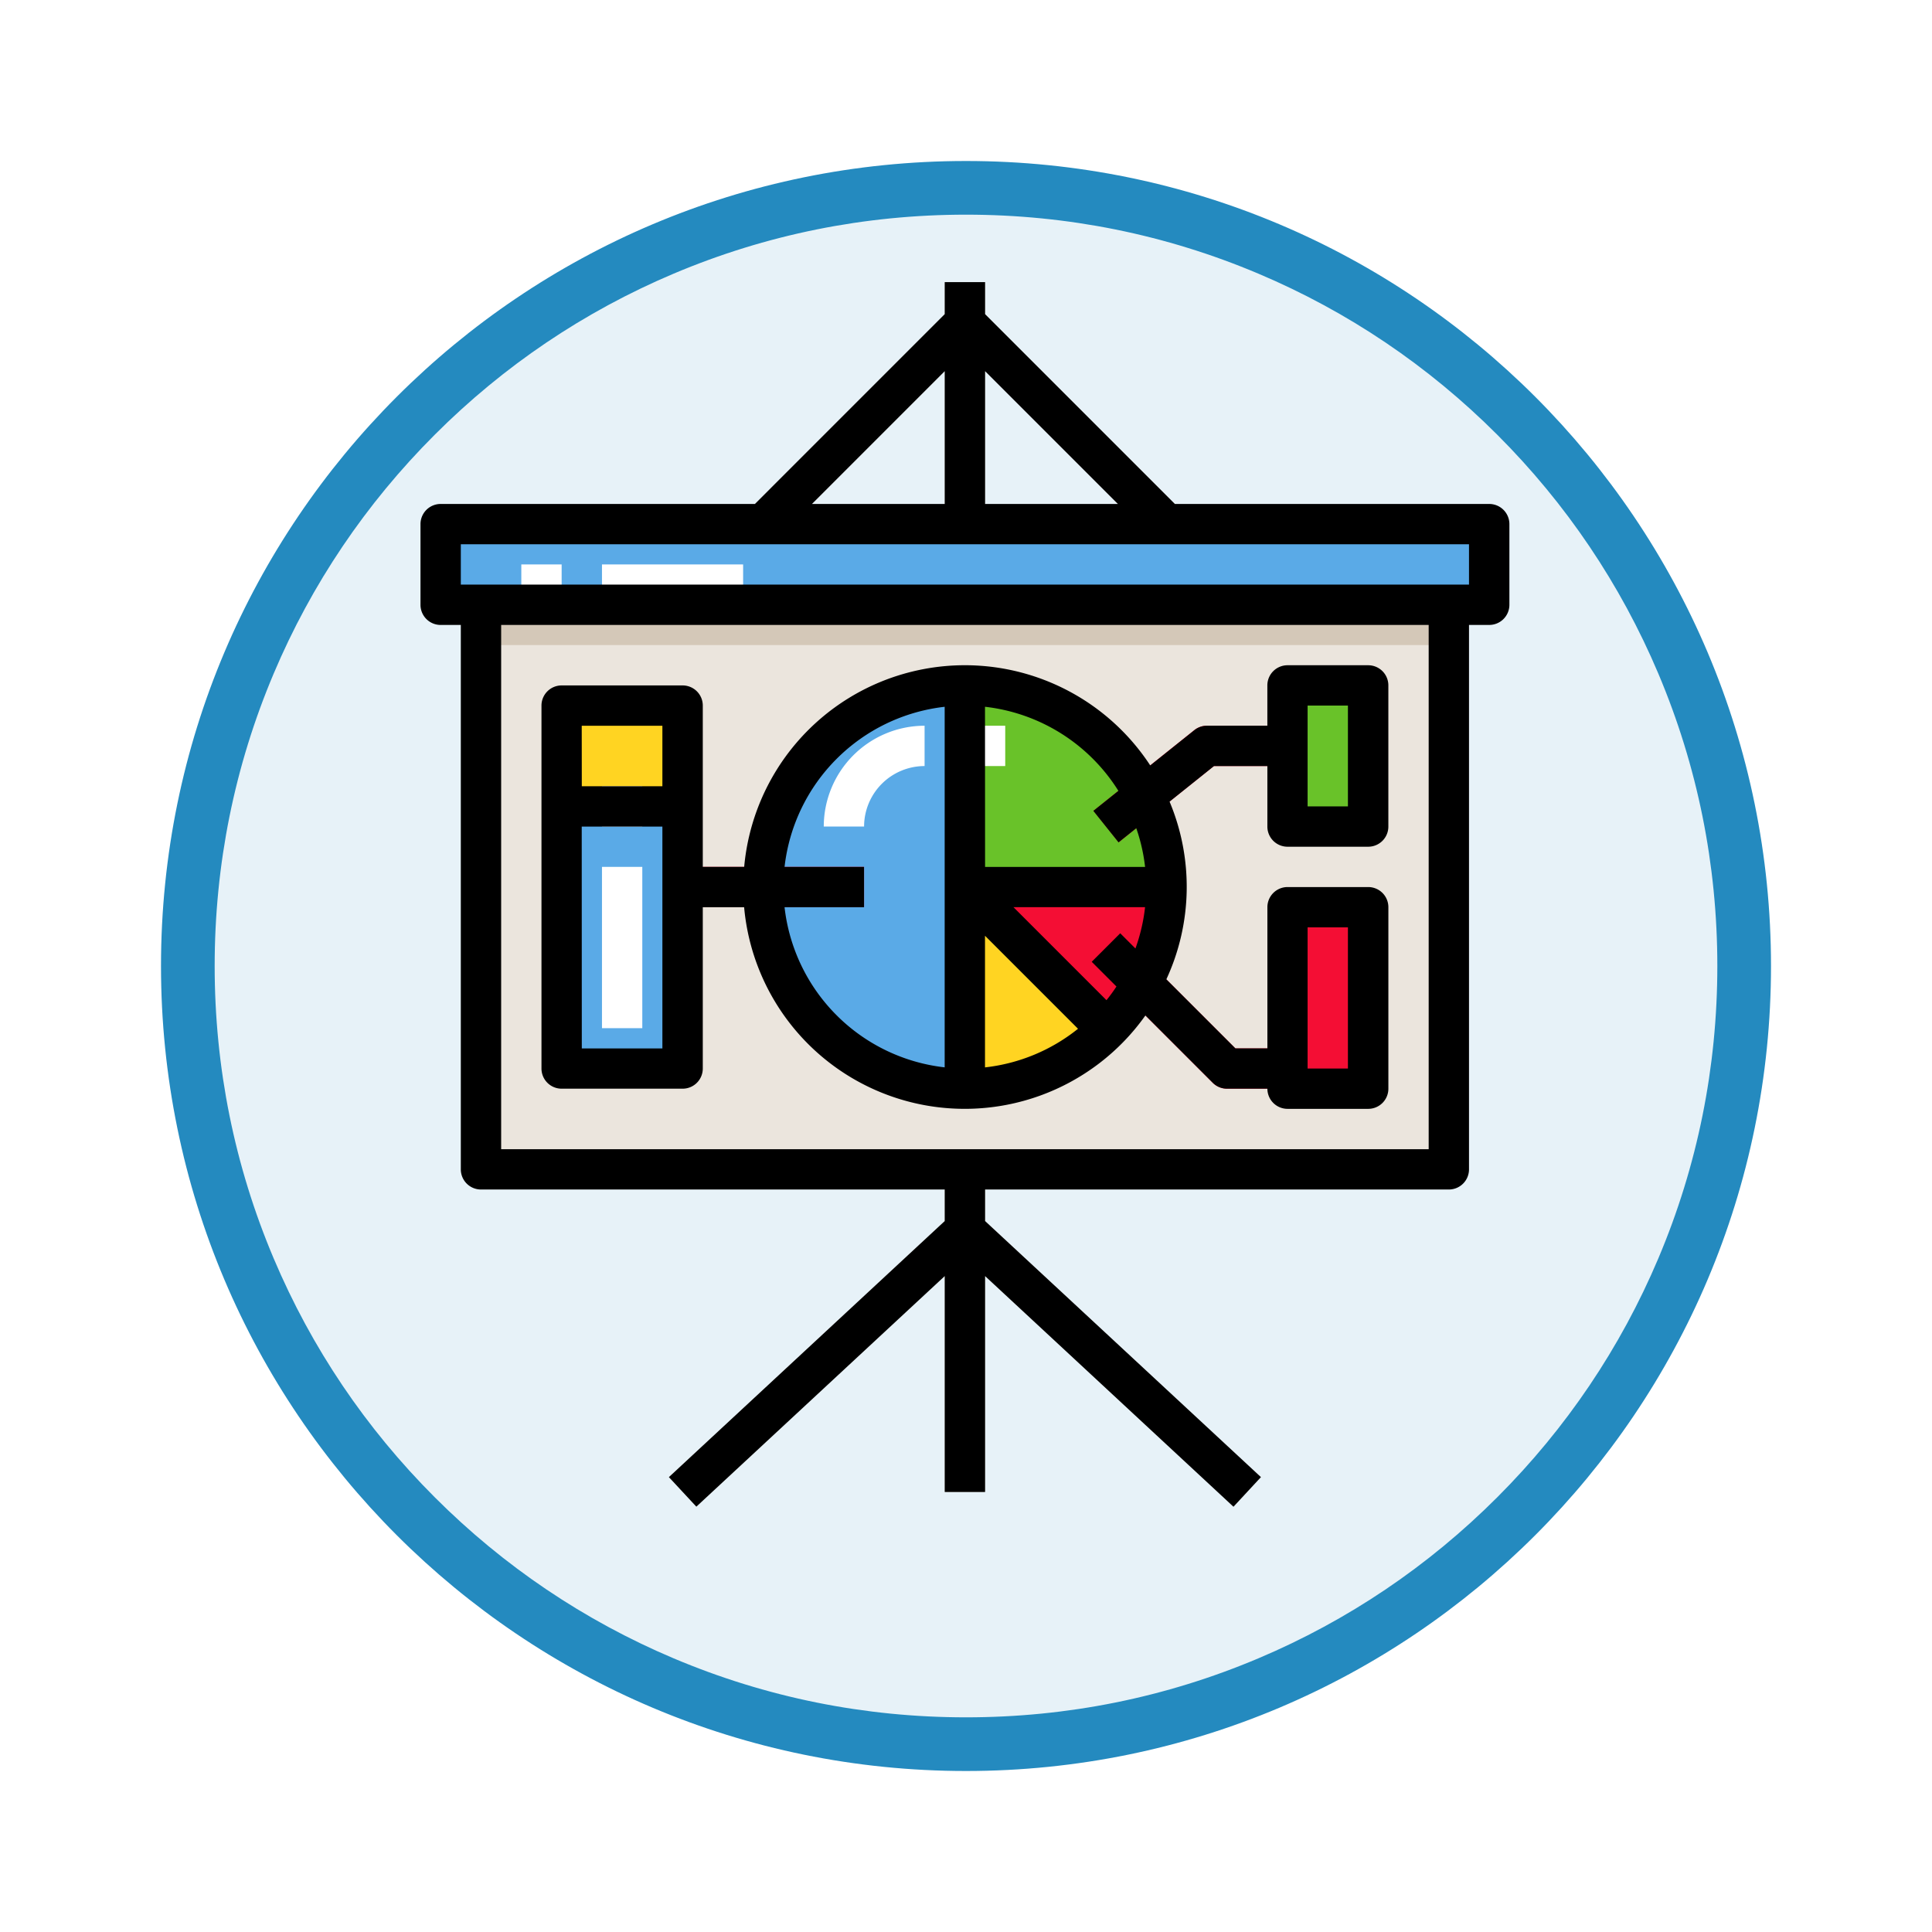 <svg xmlns="http://www.w3.org/2000/svg" xmlns:xlink="http://www.w3.org/1999/xlink" width="108" height="108" viewBox="0 0 108 108">
  <defs>
    <filter id="Trazado_904820" x="0" y="0" width="108" height="108" filterUnits="userSpaceOnUse">
      <feOffset dy="3" input="SourceAlpha"/>
      <feGaussianBlur stdDeviation="3" result="blur"/>
      <feFlood flood-opacity="0.161"/>
      <feComposite operator="in" in2="blur"/>
      <feComposite in="SourceGraphic"/>
    </filter>
  </defs>
  <g id="Grupo_1224447" data-name="Grupo 1224447" transform="translate(9 6)">
    <g id="Grupo_1173585" data-name="Grupo 1173585" transform="translate(0 0)">
      <g id="Grupo_1173428" data-name="Grupo 1173428">
        <g id="Grupo_1171958" data-name="Grupo 1171958">
          <g id="Grupo_1167341" data-name="Grupo 1167341">
            <g id="Grupo_1166792" data-name="Grupo 1166792">
              <g transform="matrix(1, 0, 0, 1, -9, -6)" filter="url(#Trazado_904820)">
                <g id="Trazado_904820-2" data-name="Trazado 904820" transform="translate(9 6)" fill="#e7f2f8">
                  <path d="M 45 88.5 C 39.127 88.5 33.43 87.35 28.068 85.082 C 22.889 82.891 18.236 79.755 14.241 75.759 C 10.245 71.764 7.109 67.111 4.918 61.932 C 2.65 56.57 1.5 50.873 1.5 45 C 1.5 39.127 2.65 33.43 4.918 28.068 C 7.109 22.889 10.245 18.236 14.241 14.241 C 18.236 10.245 22.889 7.109 28.068 4.918 C 33.43 2.65 39.127 1.5 45 1.5 C 50.873 1.5 56.57 2.65 61.932 4.918 C 67.111 7.109 71.764 10.245 75.759 14.241 C 79.755 18.236 82.891 22.889 85.082 28.068 C 87.35 33.43 88.5 39.127 88.5 45 C 88.5 50.873 87.35 56.57 85.082 61.932 C 82.891 67.111 79.755 71.764 75.759 75.759 C 71.764 79.755 67.111 82.891 61.932 85.082 C 56.57 87.35 50.873 88.5 45 88.5 Z" stroke="none"/>
                  <path d="M 45 3 C 39.329 3 33.829 4.11 28.653 6.299 C 23.652 8.415 19.16 11.443 15.302 15.302 C 11.443 19.16 8.415 23.652 6.299 28.653 C 4.11 33.829 3 39.329 3 45 C 3 50.671 4.11 56.171 6.299 61.347 C 8.415 66.348 11.443 70.84 15.302 74.698 C 19.16 78.557 23.652 81.585 28.653 83.701 C 33.829 85.89 39.329 87 45 87 C 50.671 87 56.171 85.89 61.347 83.701 C 66.348 81.585 70.84 78.557 74.698 74.698 C 78.557 70.84 81.585 66.348 83.701 61.347 C 85.89 56.171 87 50.671 87 45 C 87 39.329 85.89 33.829 83.701 28.653 C 81.585 23.652 78.557 19.16 74.698 15.302 C 70.84 11.443 66.348 8.415 61.347 6.299 C 56.171 4.11 50.671 3 45 3 M 45 -7.62939453125e-06 C 69.853 -7.62939453125e-06 90 20.147 90 45 C 90 69.853 69.853 90 45 90 C 20.147 90 -7.62939453125e-06 69.853 -7.62939453125e-06 45 C -7.62939453125e-06 20.147 20.147 -7.62939453125e-06 45 -7.62939453125e-06 Z" stroke="none" fill="#248abf"/>
                </g>
              </g>
            </g>
          </g>
        </g>
      </g>
    </g>
    <g id="presentation_901415" transform="translate(-12.424 9.772)">
      <rect id="Rectángulo_422090" data-name="Rectángulo 422090" width="54.103" height="31.56" transform="translate(30.311 18.034)" fill="#ebe5dd"/>
      <rect id="Rectángulo_422091" data-name="Rectángulo 422091" width="2.254" height="18.034" transform="translate(56.236 49.595)" fill="#d4c8b8"/>
      <g id="Grupo_1224571" data-name="Grupo 1224571" transform="translate(40.816 1.127)">
        <path id="Trazado_1180751" data-name="Trazado 1180751" d="M157.044,384.6l-15.013-13.941L127.018,384.6l-1.534-1.651,15.78-14.653a1.125,1.125,0,0,1,1.534,0l15.78,14.653Z" transform="translate(-125.484 -317.274)" fill="#ebe5dd"/>
        <path id="Trazado_1180752" data-name="Trazado 1180752" d="M179.816,21.2,169.342,10.721,158.867,21.2,157.273,19.6,168.545,8.33a1.127,1.127,0,0,1,1.594,0L181.41,19.6Z" transform="translate(-152.794 -8)" fill="#ebe5dd"/>
      </g>
      <rect id="Rectángulo_422092" data-name="Rectángulo 422092" width="2.254" height="13.526" transform="translate(56.236)" fill="#d4c8b8"/>
      <path id="Trazado_1180753" data-name="Trazado 1180753" d="M254.2,171.272A11.272,11.272,0,0,0,242.93,160v11.272Z" transform="translate(-185.567 -137.457)" fill="#69c229"/>
      <path id="Trazado_1180754" data-name="Trazado 1180754" d="M174.2,160a11.272,11.272,0,1,0,0,22.543V160Z" transform="translate(-116.838 -137.457)" fill="#5aaae7"/>
      <g id="Grupo_1224572" data-name="Grupo 1224572" transform="translate(41.583 24.797)">
        <path id="Trazado_1180755" data-name="Trazado 1180755" d="M295.339,182.516l-1.409-1.761,5.636-4.509a1.129,1.129,0,0,1,.7-.247h4.509v2.254h-4.113Z" transform="translate(-270.964 -176)" fill="#f40e34"/>
        <path id="Trazado_1180756" data-name="Trazado 1180756" d="M305.342,267.03h-4.509a1.126,1.126,0,0,1-.8-.33l-6.763-6.763,1.594-1.594,6.433,6.433h4.042Z" transform="translate(-270.401 -246.741)" fill="#f40e34"/>
        <rect id="Rectángulo_422093" data-name="Rectángulo 422093" width="10.144" height="2.254" transform="translate(0 7.89)" fill="#f40e34"/>
      </g>
      <rect id="Rectángulo_422094" data-name="Rectángulo 422094" width="6.763" height="14.653" transform="translate(34.82 29.306)" fill="#5aaae7"/>
      <rect id="Rectángulo_422095" data-name="Rectángulo 422095" width="6.763" height="5.636" transform="translate(34.82 23.67)" fill="#ffd422"/>
      <rect id="Rectángulo_422096" data-name="Rectángulo 422096" width="4.509" height="7.89" transform="translate(75.398 22.543)" fill="#69c229"/>
      <rect id="Rectángulo_422097" data-name="Rectángulo 422097" width="4.509" height="10.144" transform="translate(75.398 34.942)" fill="#f40e34"/>
      <path id="Trazado_1180757" data-name="Trazado 1180757" d="M242.93,251.272a11.236,11.236,0,0,0,7.97-3.3L242.93,240Z" transform="translate(-185.567 -206.185)" fill="#ffd422"/>
      <path id="Trazado_1180758" data-name="Trazado 1180758" d="M242.93,240l7.97,7.97a11.236,11.236,0,0,0,3.3-7.97Z" transform="translate(-185.567 -206.185)" fill="#f40e34"/>
      <rect id="Rectángulo_422098" data-name="Rectángulo 422098" width="58.612" height="4.509" transform="translate(28.057 13.526)" fill="#5aaae7"/>
      <rect id="Rectángulo_422099" data-name="Rectángulo 422099" width="54.103" height="2.254" transform="translate(30.311 18.034)" fill="#d4c8b8"/>
      <g id="Grupo_1224573" data-name="Grupo 1224573" transform="translate(32.566 15.78)">
        <rect id="Rectángulo_422100" data-name="Rectángulo 422100" width="2.254" height="2.254" fill="#fff"/>
        <rect id="Rectángulo_422101" data-name="Rectángulo 422101" width="7.89" height="2.254" transform="translate(4.509)" fill="#fff"/>
        <rect id="Rectángulo_422102" data-name="Rectángulo 422102" width="2.254" height="2.254" transform="translate(4.509 12.399)" fill="#fff"/>
        <rect id="Rectángulo_422103" data-name="Rectángulo 422103" width="2.254" height="9.017" transform="translate(4.509 16.907)" fill="#fff"/>
        <path id="Trazado_1180759" data-name="Trazado 1180759" d="M189.184,181.636H186.93A5.642,5.642,0,0,1,192.566,176v2.254A3.385,3.385,0,0,0,189.184,181.636Z" transform="translate(-170.023 -166.983)" fill="#fff"/>
        <rect id="Rectángulo_422104" data-name="Rectángulo 422104" width="2.254" height="2.254" transform="translate(24.797 9.017)" fill="#fff"/>
      </g>
      <path id="Trazado_1180760" data-name="Trazado 1180760" d="M86.669,12.4H69.1L58.49,1.788V0H56.236V1.788L45.625,12.4H28.057a1.126,1.126,0,0,0-1.127,1.127v4.509a1.126,1.126,0,0,0,1.127,1.127h1.127V49.595a1.126,1.126,0,0,0,1.127,1.127H56.236v1.763L40.816,66.8l1.534,1.651L56.236,55.561V67.629H58.49V55.561L72.376,68.455,73.911,66.8,58.49,52.485V50.722H84.415a1.126,1.126,0,0,0,1.127-1.127V19.162h1.127A1.126,1.126,0,0,0,87.8,18.034V13.526A1.126,1.126,0,0,0,86.669,12.4ZM58.49,4.975,65.914,12.4H58.49Zm-2.254,0V12.4H48.813ZM83.288,48.468H31.439V19.162H83.288Zm2.254-31.56H29.184V14.653H85.542Z"/>
      <path id="Trazado_1180761" data-name="Trazado 1180761" d="M76.057,175.67H82.82a1.126,1.126,0,0,0,1.127-1.127v-9.017h2.311a12.382,12.382,0,0,0,22.433,6.05l3.764,3.764a1.126,1.126,0,0,0,.8.33h2.254a1.126,1.126,0,0,0,1.127,1.127h4.509a1.126,1.126,0,0,0,1.127-1.127V165.526a1.126,1.126,0,0,0-1.127-1.127h-4.509a1.126,1.126,0,0,0-1.127,1.127v7.89H113.72l-3.859-3.859a12.31,12.31,0,0,0,.179-9.935l2.482-1.986h2.986v3.381a1.126,1.126,0,0,0,1.127,1.127h4.509a1.126,1.126,0,0,0,1.127-1.127v-7.89A1.126,1.126,0,0,0,121.143,152h-4.509a1.126,1.126,0,0,0-1.127,1.127v2.254h-3.381a1.129,1.129,0,0,0-.7.247l-2.465,1.972a12.387,12.387,0,0,0-22.7,5.672H83.947v-9.017a1.126,1.126,0,0,0-1.127-1.127H76.057a1.126,1.126,0,0,0-1.127,1.127v20.289A1.126,1.126,0,0,0,76.057,175.67Zm41.7-2.254v-6.763h2.254v7.89h-2.254Zm0-19.162h2.254v5.636h-2.254Zm-9.627,13.576-.847-.847-1.594,1.594,1.382,1.382q-.261.4-.557.764l-5.2-5.2h7.357A10.045,10.045,0,0,1,108.134,167.83Zm-8.407-13.509a10.146,10.146,0,0,1,7.457,4.7l-1.4,1.119,1.409,1.761.99-.793a10.042,10.042,0,0,1,.493,2.166H99.727Zm0,12.8,5.2,5.2a10.089,10.089,0,0,1-5.2,2.159Zm-11.205-3.848a10.158,10.158,0,0,1,8.951-8.951v20.156a10.158,10.158,0,0,1-8.951-8.951h4.442v-2.254Zm-11.338-7.89h4.509v3.381H77.184Zm0,5.636h4.509v12.4H77.184Z" transform="translate(-41.237 -130.584)"/>
    </g>
  </g>
</svg>
